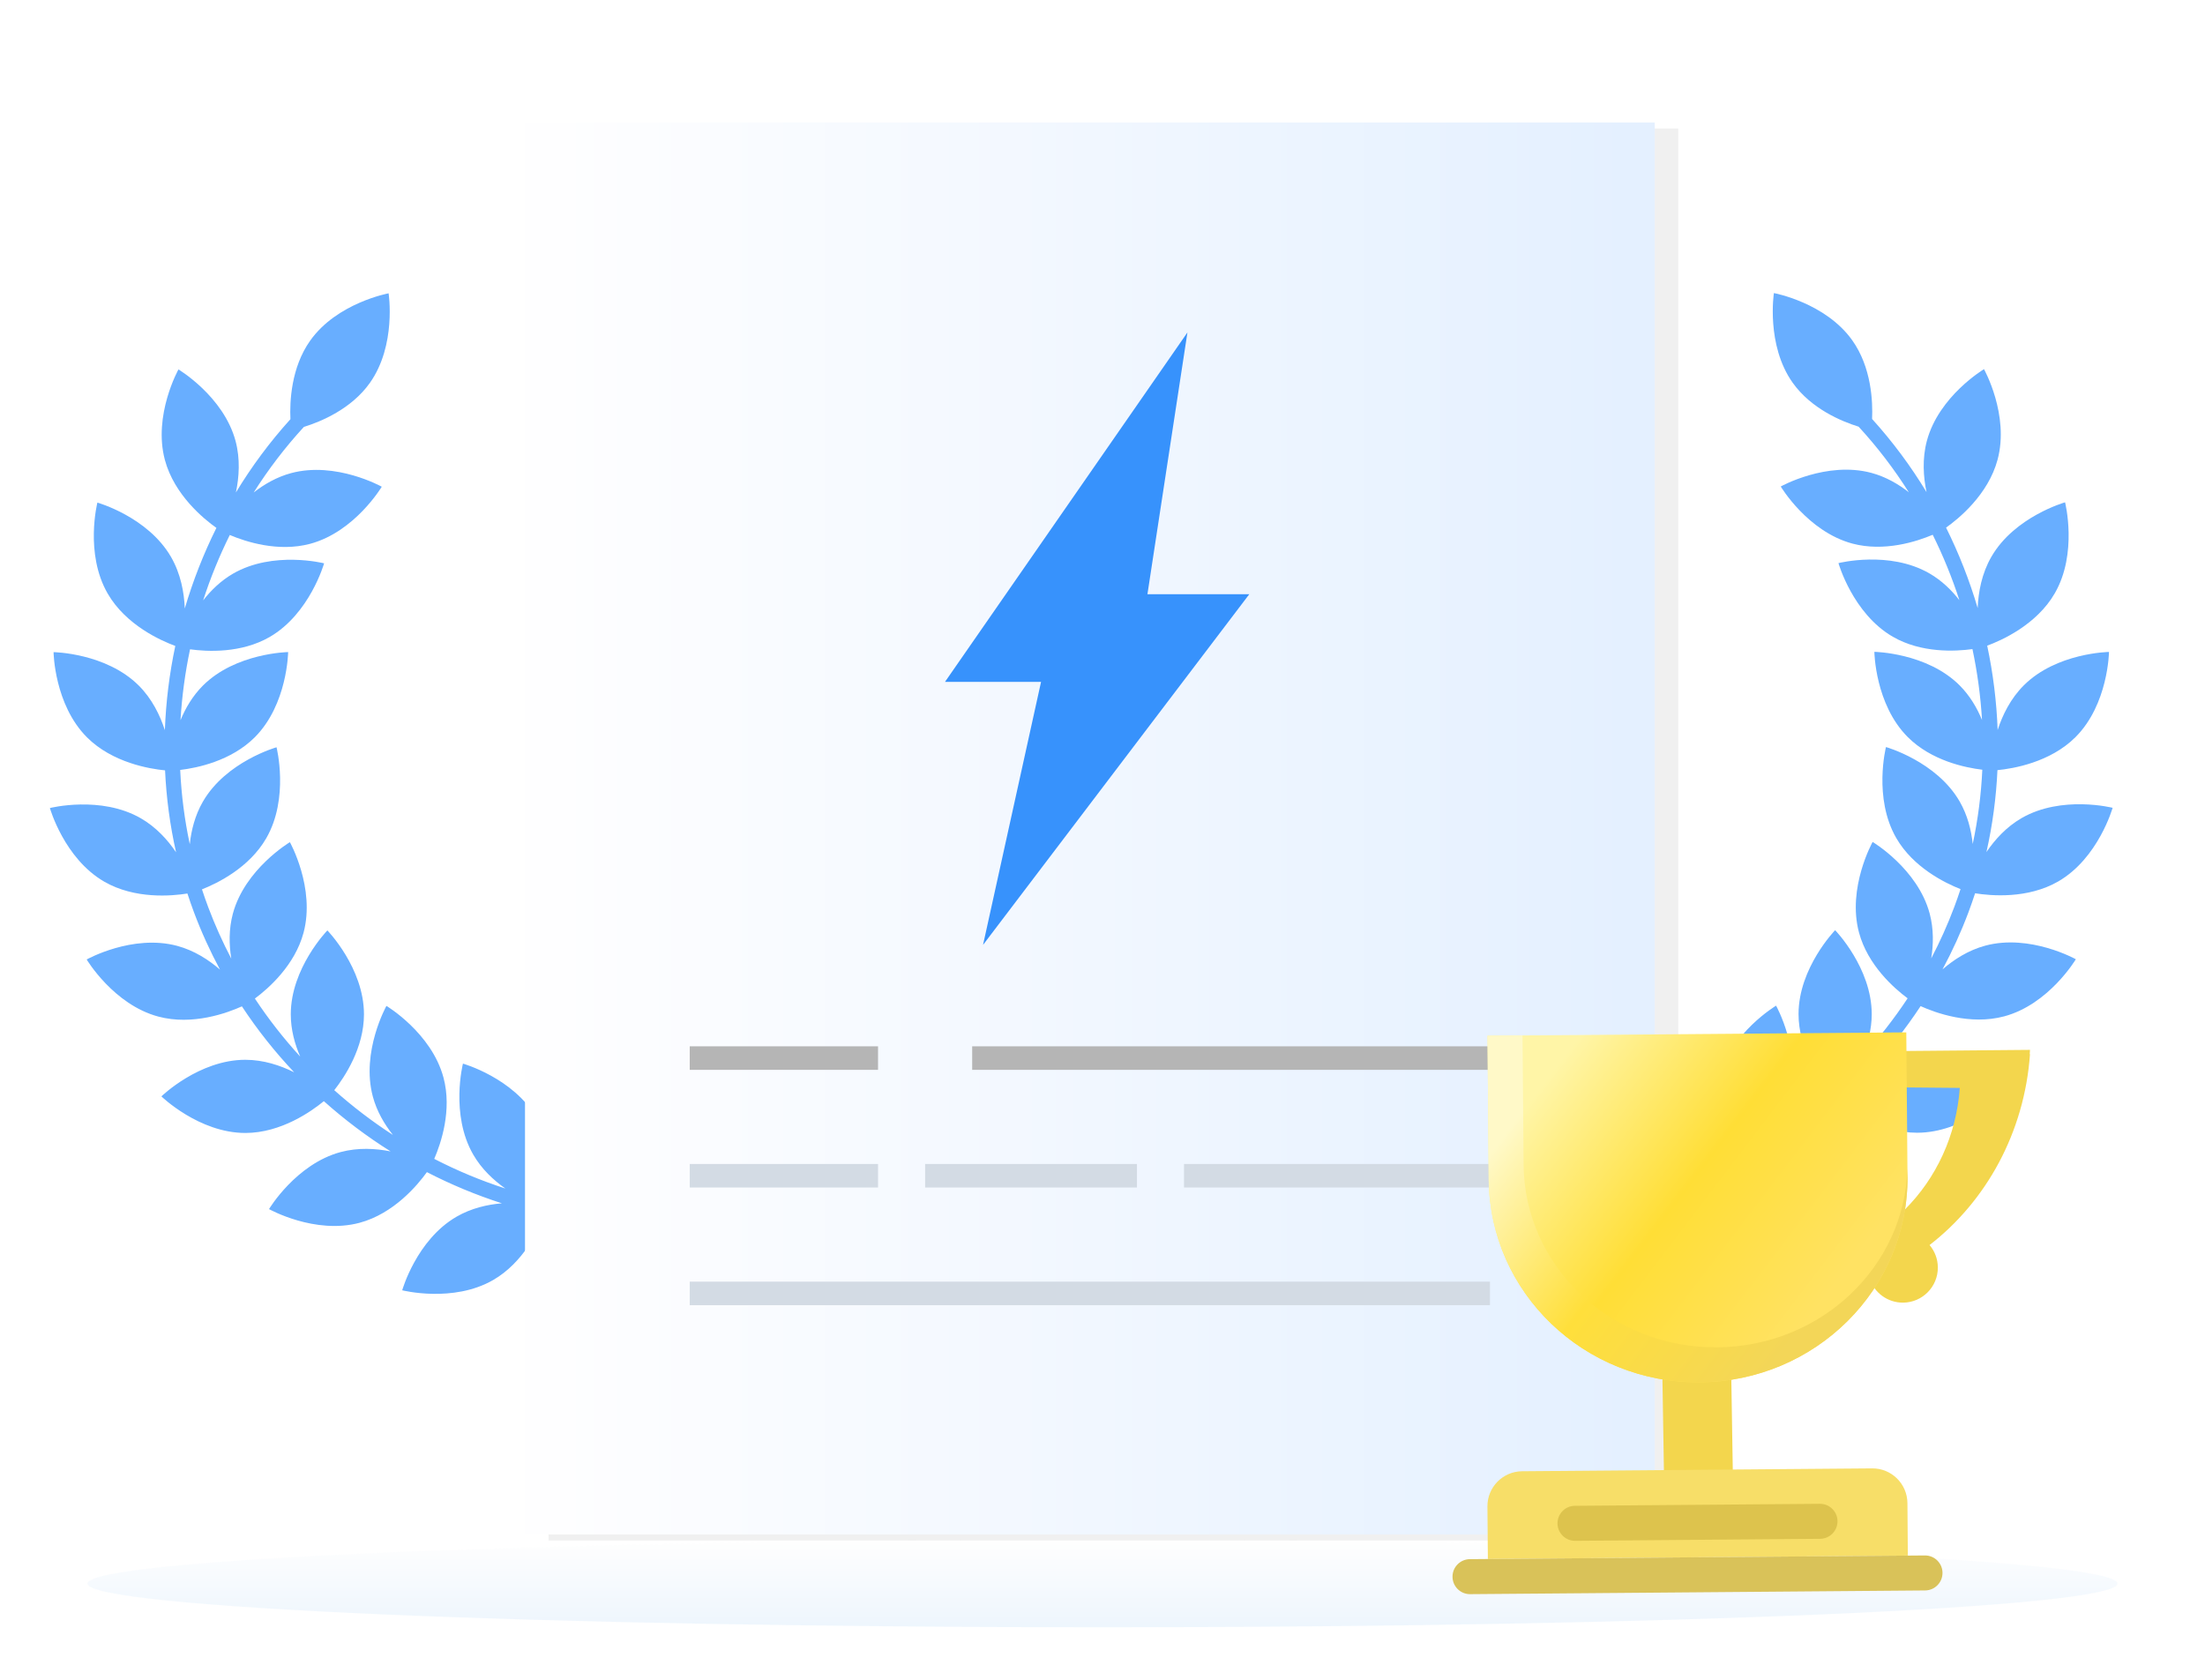 <svg width="126" height="96" viewBox="0 0 126 96" fill="none" xmlns="http://www.w3.org/2000/svg">
<mask id="mask0" mask-type="alpha" maskUnits="userSpaceOnUse" x="0" y="0" width="126" height="96">
<path fill-rule="evenodd" clip-rule="evenodd" d="M0 0H126V96H0V0Z" fill="white"/>
</mask>
<g mask="url(#mask0)">
<path opacity="0.5" fill-rule="evenodd" clip-rule="evenodd" d="M63 93C95.032 93 121 91.881 121 90.5C121 89.119 95.032 88 63 88C30.968 88 5 89.119 5 90.5C5 91.881 30.968 93 63 93Z" fill="url(#paint0_linear)"/>
<path fill-rule="evenodd" clip-rule="evenodd" d="M109.075 28.132C108.479 27.666 107.759 27.246 106.932 27.024C104.374 26.34 101.757 27.803 101.757 27.803C101.757 27.803 103.289 30.377 105.848 31.065C107.673 31.553 109.528 30.948 110.441 30.562C111.041 31.769 111.55 33.02 111.965 34.301C111.521 33.729 110.956 33.175 110.252 32.769C107.957 31.444 105.055 32.182 105.055 32.182C105.055 32.182 105.868 35.062 108.161 36.39C109.789 37.33 111.725 37.232 112.712 37.096C112.994 38.43 113.178 39.785 113.258 41.147C112.976 40.462 112.567 39.759 111.977 39.168C110.104 37.298 107.107 37.253 107.107 37.253C107.107 37.253 107.143 40.255 109.018 42.127C110.367 43.474 112.299 43.873 113.275 43.99C113.208 45.413 113.027 46.833 112.727 48.234C112.644 47.446 112.433 46.588 111.979 45.802C110.655 43.508 107.77 42.694 107.77 42.694C107.77 42.694 107.034 45.6 108.358 47.894C109.327 49.573 111.133 50.459 112.031 50.814C111.919 51.155 111.8 51.494 111.674 51.831C111.293 52.845 110.852 53.826 110.356 54.772C110.483 53.984 110.503 53.093 110.267 52.208C109.581 49.649 107.007 48.117 107.007 48.117C107.007 48.117 105.542 50.734 106.228 53.293C106.727 55.156 108.228 56.475 109.007 57.054C108.23 58.23 107.362 59.338 106.418 60.37C106.726 59.661 106.956 58.836 106.956 57.957C106.955 55.308 104.865 53.16 104.865 53.16C104.865 53.16 102.774 55.308 102.774 57.956C102.775 59.869 103.865 61.521 104.471 62.291C103.42 63.229 102.299 64.084 101.119 64.849C101.602 64.242 102.041 63.503 102.269 62.649C102.952 60.091 101.49 57.474 101.49 57.474C101.49 57.474 98.917 59.011 98.231 61.567C97.73 63.43 98.373 65.326 98.758 66.217C97.45 66.891 96.086 67.46 94.683 67.914C95.361 67.44 96.047 66.802 96.527 65.97C97.852 63.676 97.115 60.771 97.115 60.771C97.115 60.771 94.231 61.585 92.906 63.88C91.915 65.597 92.078 67.656 92.223 68.583C90.706 68.919 89.155 69.123 87.585 69.183C88.435 68.906 89.371 68.449 90.125 67.694C91.995 65.821 92.037 62.823 92.037 62.823C92.037 62.823 89.041 62.861 87.169 64.737C85.732 66.171 85.375 68.269 85.286 69.17C84.861 69.148 84.434 69.116 84.008 69.073C82.829 68.954 81.66 68.757 80.511 68.484C81.436 68.45 82.52 68.26 83.494 67.698C85.788 66.374 86.602 63.489 86.602 63.489C86.602 63.489 83.696 62.753 81.402 64.077C79.624 65.103 78.734 67.069 78.424 67.899C76.654 67.325 74.945 66.568 73.337 65.64L72.904 66.389L73.365 66.648C74.909 67.5 76.537 68.201 78.22 68.742C78.081 69.716 77.967 71.683 78.919 73.335C80.246 75.63 83.128 76.443 83.128 76.443C83.128 76.443 83.864 73.537 82.54 71.243C82.114 70.503 81.524 69.917 80.922 69.463C81.911 69.674 82.912 69.832 83.921 69.934C84.382 69.98 84.842 70.014 85.302 70.037C85.415 71.004 85.81 72.957 87.168 74.318C89.042 76.193 92.037 76.233 92.037 76.233C92.037 76.233 91.995 73.236 90.125 71.362C89.498 70.734 88.746 70.313 88.022 70.029C89.52 69.948 91 69.742 92.448 69.419C92.791 70.301 93.679 72.151 95.387 73.138C97.681 74.462 100.586 73.726 100.586 73.726C100.586 73.726 99.772 70.841 97.477 69.517C96.641 69.034 95.724 68.825 94.896 68.754C96.372 68.28 97.804 67.683 99.178 66.974C99.707 67.71 101.064 69.342 103.023 69.869C105.584 70.554 108.199 69.087 108.199 69.087C108.199 69.087 106.663 66.513 104.106 65.827C103.11 65.561 102.106 65.619 101.251 65.79C102.6 64.943 103.877 63.982 105.067 62.918C105.755 63.485 107.504 64.736 109.552 64.736C112.2 64.735 114.349 62.645 114.349 62.645C114.349 62.645 112.201 60.553 109.552 60.554C108.512 60.554 107.549 60.877 106.763 61.268C107.861 60.106 108.862 58.846 109.749 57.5C110.574 57.873 112.566 58.609 114.527 58.084C117.086 57.398 118.619 54.821 118.619 54.821C118.619 54.821 116.006 53.358 113.447 54.043C112.474 54.305 111.65 54.839 111.001 55.4C111.563 54.354 112.06 53.264 112.484 52.135C112.618 51.776 112.745 51.414 112.863 51.051C113.768 51.197 115.867 51.382 117.613 50.375C119.908 49.048 120.721 46.166 120.721 46.166C120.721 46.166 117.815 45.43 115.521 46.754C114.65 47.257 113.992 47.985 113.511 48.695C113.859 47.15 114.067 45.583 114.14 44.014C115.026 43.928 117.149 43.576 118.599 42.128C120.475 40.254 120.514 37.259 120.514 37.259C120.514 37.259 117.514 37.299 115.643 39.171C114.886 39.928 114.428 40.867 114.151 41.718C114.092 40.098 113.891 38.484 113.554 36.9C114.361 36.604 116.372 35.715 117.416 33.907C118.74 31.613 118.004 28.708 118.004 28.708C118.004 28.708 115.12 29.522 113.795 31.817C113.242 32.774 113.048 33.837 113.01 34.751C112.543 33.171 111.939 31.631 111.204 30.153C111.914 29.651 113.609 28.274 114.147 26.271C114.835 23.712 113.371 21.098 113.371 21.098C113.371 21.098 110.796 22.63 110.108 25.19C109.833 26.217 109.905 27.253 110.088 28.126C109.19 26.642 108.15 25.239 106.976 23.944C107.021 22.959 106.945 21 105.846 19.452C104.311 17.29 101.366 16.75 101.366 16.75C101.366 16.75 100.906 19.712 102.438 21.872C103.499 23.365 105.236 24.084 106.207 24.385C107.278 25.549 108.236 26.805 109.075 28.132Z" fill="#68AEFF"/>
<path fill-rule="evenodd" clip-rule="evenodd" d="M13.131 30.575C12.531 31.782 12.022 33.033 11.607 34.314C12.052 33.742 12.616 33.188 13.32 32.782C15.615 31.457 18.52 32.194 18.52 32.194C18.52 32.194 17.704 35.075 15.411 36.403C13.783 37.343 11.847 37.245 10.86 37.108C10.578 38.443 10.395 39.798 10.314 41.16C10.596 40.475 11.005 39.772 11.595 39.181C13.468 37.311 16.465 37.266 16.465 37.266C16.465 37.266 16.43 40.268 14.554 42.14C13.205 43.487 11.273 43.886 10.297 44.003C10.364 45.426 10.545 46.846 10.845 48.247C10.928 47.459 11.14 46.601 11.593 45.815C12.917 43.521 15.802 42.707 15.802 42.707C15.802 42.707 16.538 45.613 15.214 47.907C14.245 49.586 12.439 50.472 11.541 50.827C11.653 51.168 11.772 51.507 11.898 51.844C12.279 52.858 12.72 53.839 13.216 54.785C13.089 53.997 13.069 53.106 13.305 52.221C13.991 49.662 16.565 48.13 16.565 48.13C16.565 48.13 18.03 50.747 17.345 53.306C16.845 55.169 15.344 56.488 14.565 57.067C15.342 58.243 16.21 59.351 17.154 60.383C16.846 59.674 16.616 58.849 16.616 57.97C16.617 55.321 18.707 53.173 18.707 53.173C18.707 53.173 20.798 55.321 20.798 57.969C20.797 59.882 19.707 61.534 19.101 62.304C20.152 63.242 21.273 64.097 22.453 64.862C21.97 64.255 21.531 63.516 21.303 62.662C20.62 60.104 22.082 57.487 22.082 57.487C22.082 57.487 24.655 59.024 25.341 61.58C25.842 63.443 25.199 65.339 24.814 66.23C26.119 66.903 27.479 67.47 28.879 67.924C28.203 67.45 27.52 66.814 27.042 65.985C25.717 63.691 26.454 60.786 26.454 60.786C26.454 60.786 29.338 61.6 30.663 63.895C31.653 65.61 31.491 67.667 31.346 68.596C32.864 68.932 34.416 69.135 35.987 69.196C35.138 68.919 34.201 68.462 33.447 67.707C31.577 65.834 31.536 62.836 31.536 62.836C31.536 62.836 34.531 62.874 36.403 64.75C37.84 66.184 38.197 68.282 38.286 69.183C38.712 69.162 39.138 69.129 39.564 69.086C40.743 68.967 41.912 68.77 43.061 68.497C42.136 68.463 41.052 68.273 40.078 67.711C37.785 66.387 36.97 63.502 36.97 63.502C36.97 63.502 39.876 62.766 42.17 64.09C43.949 65.116 44.838 67.082 45.148 67.912C46.756 67.391 48.312 66.719 49.79 65.904L50.236 65.653L50.668 66.402C48.987 67.372 47.201 68.161 45.349 68.756C45.488 69.729 45.603 71.698 44.65 73.349C43.326 75.643 40.441 76.458 40.441 76.458C40.441 76.458 39.705 73.552 41.029 71.258C41.456 70.517 42.046 69.931 42.649 69.476C41.661 69.687 40.659 69.845 39.651 69.947C39.19 69.993 38.73 70.028 38.271 70.05C38.157 71.017 37.763 72.97 36.404 74.331C34.53 76.206 31.535 76.246 31.535 76.246C31.535 76.246 31.577 73.249 33.447 71.375C34.074 70.748 34.826 70.326 35.55 70.042C34.052 69.961 32.571 69.755 31.121 69.432C30.78 70.312 29.892 72.165 28.182 73.152C25.887 74.477 22.983 73.74 22.983 73.74C22.983 73.74 23.797 70.856 26.092 69.532C26.93 69.048 27.85 68.839 28.68 68.769C27.203 68.294 25.769 67.697 24.394 66.987C23.865 67.724 22.508 69.355 20.549 69.882C17.988 70.567 15.373 69.1 15.373 69.1C15.373 69.1 16.91 66.526 19.466 65.84C20.462 65.574 21.466 65.632 22.321 65.803C20.973 64.956 19.695 63.995 18.505 62.931C17.817 63.498 16.068 64.749 14.02 64.749C11.372 64.748 9.223 62.658 9.223 62.658C9.223 62.658 11.371 60.566 14.02 60.567C15.06 60.567 16.023 60.89 16.809 61.281C15.711 60.119 14.71 58.859 13.823 57.513C12.999 57.886 11.006 58.623 9.045 58.097C6.486 57.411 4.953 54.834 4.953 54.834C4.953 54.834 7.566 53.371 10.125 54.056C11.098 54.318 11.922 54.852 12.571 55.413C12.009 54.367 11.512 53.277 11.088 52.148C10.954 51.788 10.827 51.427 10.709 51.064C9.804 51.21 7.705 51.395 5.959 50.388C3.664 49.061 2.851 46.179 2.851 46.179C2.851 46.179 5.757 45.443 8.051 46.767C8.922 47.27 9.58 47.998 10.061 48.708C9.713 47.163 9.505 45.596 9.432 44.026C8.546 43.941 6.423 43.589 4.973 42.141C3.098 40.267 3.061 37.27 3.061 37.27C3.061 37.27 6.058 37.312 7.932 39.182C8.688 39.939 9.145 40.878 9.421 41.729C9.481 40.11 9.681 38.498 10.017 36.915C9.212 36.62 7.198 35.731 6.153 33.922C4.829 31.627 5.565 28.723 5.565 28.723C5.565 28.723 8.449 29.537 9.774 31.832C10.328 32.791 10.522 33.858 10.559 34.774C11.026 33.191 11.63 31.649 12.366 30.169C11.658 29.668 9.96 28.29 9.422 26.286C8.737 23.725 10.198 21.113 10.198 21.113C10.198 21.113 12.773 22.645 13.461 25.204C13.736 26.234 13.664 27.272 13.48 28.145C14.379 26.66 15.421 25.255 16.596 23.957C16.551 22.972 16.627 21.013 17.726 19.465C19.259 17.305 22.206 16.763 22.206 16.763C22.206 16.763 22.666 19.725 21.134 21.885C20.074 23.378 18.336 24.097 17.365 24.398C16.294 25.562 15.336 26.819 14.497 28.145C15.093 27.679 15.813 27.259 16.64 27.037C19.198 26.353 21.815 27.816 21.815 27.816C21.815 27.816 20.28 30.392 17.724 31.078C15.899 31.566 14.044 30.961 13.131 30.575Z" fill="#68AEFF"/>
<path fill-rule="evenodd" clip-rule="evenodd" d="M31.345 7.345H95.901V88.04H31.345V7.345Z" fill="#F0F0F0"/>
<g filter="url(#filter0_d)">
<rect x="30" y="6" width="64.556" height="80.695" fill="url(#paint1_linear)"/>
</g>
<rect x="39.414" y="73.246" width="45.727" height="1.345" fill="#D3DBE4"/>
<path fill-rule="evenodd" clip-rule="evenodd" d="M67.658 66.521H85.141V67.866H67.658V66.521Z" fill="#D3DBE4"/>
<rect x="52.864" y="66.521" width="12.104" height="1.345" fill="#D3DBE4"/>
<rect x="39.414" y="66.521" width="10.759" height="1.345" fill="#D3DBE4"/>
<rect x="55.553" y="59.797" width="32.278" height="1.345" fill="#B5B5B5"/>
<rect x="39.414" y="59.797" width="10.759" height="1.345" fill="#B5B5B5"/>
<path fill-rule="evenodd" clip-rule="evenodd" d="M93.266 72.429C93.27 71.943 93.448 71.499 93.739 71.154C90.509 68.657 88.319 64.73 88 60.244L88.016 60.243C88.01 60.163 88.005 60.081 88 60L102 60.122L116 60C115.995 60.081 115.99 60.163 115.984 60.243L116 60.244C115.681 64.73 113.491 68.657 110.261 71.154C110.552 71.499 110.73 71.943 110.734 72.429C110.743 73.533 109.854 74.437 108.75 74.446C107.868 74.453 107.113 73.886 106.842 73.094C105.332 73.682 103.701 74.002 102 74C100.299 74.002 98.668 73.682 97.158 73.094C96.887 73.886 96.132 74.453 95.25 74.446C94.146 74.437 93.257 73.533 93.266 72.429ZM92.011 62.174L102 62.087L111.989 62.174C111.598 67.633 107.326 71.957 102.076 72L102 72L101.924 72C96.674 71.957 92.402 67.633 92.011 62.174Z" fill="#F3D64D"/>
<path fill-rule="evenodd" clip-rule="evenodd" d="M94.968 77.016L98.903 76.985L99.032 84.984L95.097 85.016L94.968 77.016Z" fill="#F3D64D"/>
<path fill-rule="evenodd" clip-rule="evenodd" d="M85 59.19L85.069 67.418C85.122 73.868 90.524 79.055 97.132 79C103.739 78.948 109.052 73.674 109 67.224L108.931 59L85 59.19Z" fill="url(#paint2_linear)"/>
<path fill-rule="evenodd" clip-rule="evenodd" d="M85.069 67.418L85 59.19L87 59.174L87.063 66.576C87.112 72.381 92.064 77.049 98.121 77C104.046 76.954 108.836 72.41 108.996 66.778L109 67.224C109.052 73.674 103.739 78.948 97.132 79C90.524 79.055 85.122 73.868 85.069 67.418ZM108.931 59V59L108.619 59.002L108.931 59Z" fill="url(#paint3_linear)"/>
<path fill-rule="evenodd" clip-rule="evenodd" d="M84.996 86.098C84.987 84.993 85.875 84.091 86.98 84.082L106.979 83.918C108.084 83.909 108.986 84.797 108.996 85.902L109.02 88.902L85.021 89.098L84.996 86.098Z" fill="#F7DE68"/>
<path fill-rule="evenodd" clip-rule="evenodd" d="M83.001 90.115C82.996 89.562 83.44 89.111 83.992 89.106L109.991 88.894C110.544 88.889 110.995 89.333 111 89.885C111.004 90.438 110.56 90.889 110.008 90.894L84.009 91.106C83.456 91.111 83.005 90.667 83.001 90.115Z" fill="#D9C259"/>
<path d="M89 87.066C88.996 86.513 89.44 86.062 89.992 86.057L103.992 85.943C104.544 85.938 104.995 86.382 105 86.934C105.004 87.487 104.56 87.938 104.008 87.943L90.008 88.057C89.456 88.062 89.005 87.618 89 87.066Z" fill="#DDC34D"/>
<path fill-rule="evenodd" clip-rule="evenodd" d="M56.174 54L59.489 38.968H54L67.853 19L65.568 33.958H71.389L56.174 54Z" fill="#3792FC"/>
</g>
<defs>
<filter id="filter0_d" x="28" y="5" width="68.556" height="84.695" filterUnits="userSpaceOnUse" color-interpolation-filters="sRGB">
<feFlood flood-opacity="0" result="BackgroundImageFix"/>
<feColorMatrix in="SourceAlpha" type="matrix" values="0 0 0 0 0 0 0 0 0 0 0 0 0 0 0 0 0 0 127 0"/>
<feOffset dy="1"/>
<feGaussianBlur stdDeviation="1"/>
<feColorMatrix type="matrix" values="0 0 0 0 0 0 0 0 0 0 0 0 0 0 0 0 0 0 0.044 0"/>
<feBlend mode="normal" in2="BackgroundImageFix" result="effect1_dropShadow"/>
<feBlend mode="normal" in="SourceGraphic" in2="effect1_dropShadow" result="shape"/>
</filter>
<linearGradient id="paint0_linear" x1="5" y1="88" x2="5" y2="93" gradientUnits="userSpaceOnUse">
<stop stop-color="white"/>
<stop offset="1" stop-color="#DDEDFC"/>
</linearGradient>
<linearGradient id="paint1_linear" x1="31.742" y1="84.819" x2="93.296" y2="84.819" gradientUnits="userSpaceOnUse">
<stop stop-color="#FEFEFF"/>
<stop offset="1" stop-color="#E4F0FF"/>
</linearGradient>
<linearGradient id="paint2_linear" x1="79.248" y1="73.666" x2="95.324" y2="85.921" gradientUnits="userSpaceOnUse">
<stop stop-color="#FFF5A7"/>
<stop offset="0.5" stop-color="#FFDE36"/>
<stop offset="1" stop-color="#FFE263"/>
</linearGradient>
<linearGradient id="paint3_linear" x1="79.248" y1="73.666" x2="95.324" y2="85.921" gradientUnits="userSpaceOnUse">
<stop stop-color="#FFF9C8"/>
<stop offset="0.475" stop-color="#FFDF3B"/>
<stop offset="1" stop-color="#F3D658"/>
</linearGradient>
</defs>
</svg>
